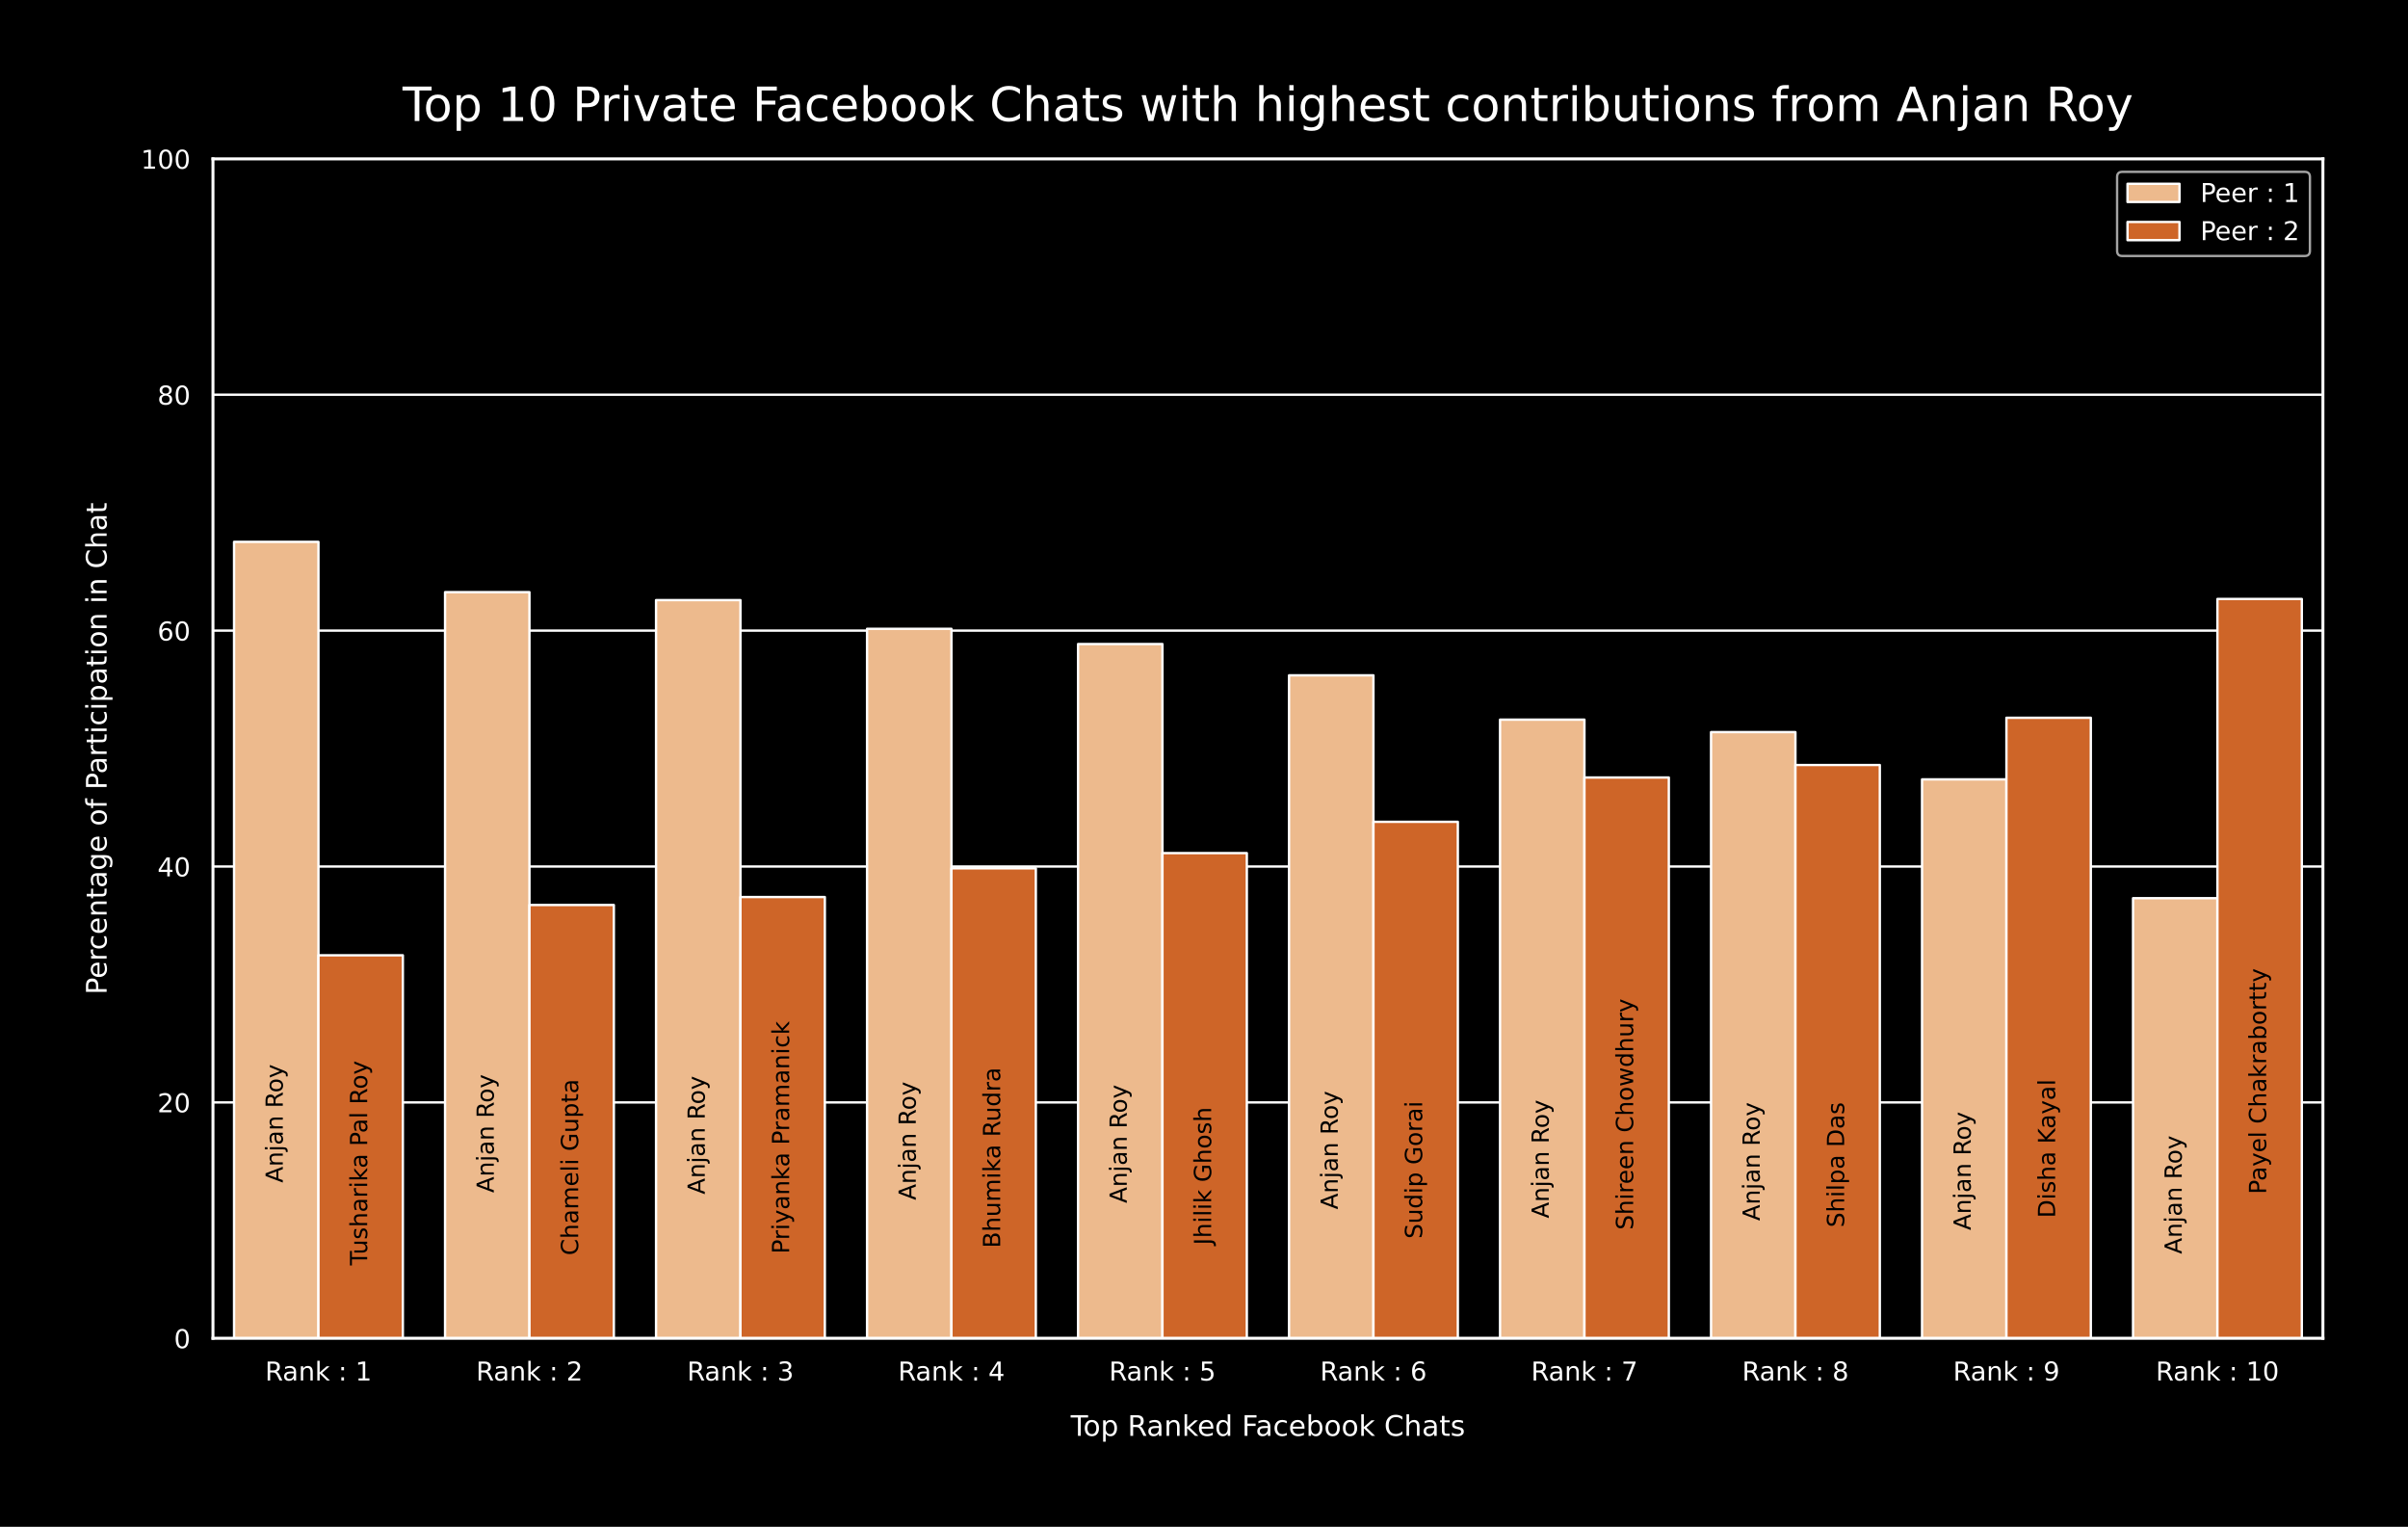 <?xml version="1.0" encoding="utf-8" standalone="no"?>
<!DOCTYPE svg PUBLIC "-//W3C//DTD SVG 1.1//EN"
  "http://www.w3.org/Graphics/SVG/1.1/DTD/svg11.dtd">
<!-- Created with matplotlib (https://matplotlib.org/) -->
<svg height="645.917pt" version="1.1" viewBox="0 0 1018.91 645.917" width="1018.91pt" xmlns="http://www.w3.org/2000/svg" xmlns:xlink="http://www.w3.org/1999/xlink">
 <defs>
  <style type="text/css">
*{stroke-linecap:butt;stroke-linejoin:round;}
  </style>
 </defs>
 <g id="figure_1">
  <g id="patch_1">
   <path d="M 0 645.917 
L 1018.91 645.917 
L 1018.91 0 
L 0 0 
z
"/>
  </g>
  <g id="axes_1">
   <g id="patch_2">
    <path d="M 90.11 566.157 
L 982.91 566.157 
L 982.91 67.197 
L 90.11 67.197 
z
"/>
   </g>
   <g id="matplotlib.axis_1">
    <g id="xtick_1">
     <g id="text_1">
      <!-- Rank : 1 -->
      <defs>
       <path d="M 44.391 34.188 
Q 47.562 33.109 50.562 29.594 
Q 53.562 26.078 56.594 19.922 
L 66.609 0 
L 56 0 
L 46.688 18.703 
Q 43.062 26.031 39.672 28.422 
Q 36.281 30.812 30.422 30.812 
L 19.672 30.812 
L 19.672 0 
L 9.812 0 
L 9.812 72.906 
L 32.078 72.906 
Q 44.578 72.906 50.734 67.672 
Q 56.891 62.453 56.891 51.906 
Q 56.891 45.016 53.688 40.469 
Q 50.484 35.938 44.391 34.188 
z
M 19.672 64.797 
L 19.672 38.922 
L 32.078 38.922 
Q 39.203 38.922 42.844 42.219 
Q 46.484 45.516 46.484 51.906 
Q 46.484 58.297 42.844 61.547 
Q 39.203 64.797 32.078 64.797 
z
" id="DejaVuSans-82"/>
       <path d="M 34.281 27.484 
Q 23.391 27.484 19.188 25 
Q 14.984 22.516 14.984 16.5 
Q 14.984 11.719 18.141 8.906 
Q 21.297 6.109 26.703 6.109 
Q 34.188 6.109 38.703 11.406 
Q 43.219 16.703 43.219 25.484 
L 43.219 27.484 
z
M 52.203 31.203 
L 52.203 0 
L 43.219 0 
L 43.219 8.297 
Q 40.141 3.328 35.547 0.953 
Q 30.953 -1.422 24.312 -1.422 
Q 15.922 -1.422 10.953 3.297 
Q 6 8.016 6 15.922 
Q 6 25.141 12.172 29.828 
Q 18.359 34.516 30.609 34.516 
L 43.219 34.516 
L 43.219 35.406 
Q 43.219 41.609 39.141 45 
Q 35.062 48.391 27.688 48.391 
Q 23 48.391 18.547 47.266 
Q 14.109 46.141 10.016 43.891 
L 10.016 52.203 
Q 14.938 54.109 19.578 55.047 
Q 24.219 56 28.609 56 
Q 40.484 56 46.344 49.844 
Q 52.203 43.703 52.203 31.203 
z
" id="DejaVuSans-97"/>
       <path d="M 54.891 33.016 
L 54.891 0 
L 45.906 0 
L 45.906 32.719 
Q 45.906 40.484 42.875 44.328 
Q 39.844 48.188 33.797 48.188 
Q 26.516 48.188 22.312 43.547 
Q 18.109 38.922 18.109 30.906 
L 18.109 0 
L 9.078 0 
L 9.078 54.688 
L 18.109 54.688 
L 18.109 46.188 
Q 21.344 51.125 25.703 53.562 
Q 30.078 56 35.797 56 
Q 45.219 56 50.047 50.172 
Q 54.891 44.344 54.891 33.016 
z
" id="DejaVuSans-110"/>
       <path d="M 9.078 75.984 
L 18.109 75.984 
L 18.109 31.109 
L 44.922 54.688 
L 56.391 54.688 
L 27.391 29.109 
L 57.625 0 
L 45.906 0 
L 18.109 26.703 
L 18.109 0 
L 9.078 0 
z
" id="DejaVuSans-107"/>
       <path id="DejaVuSans-32"/>
       <path d="M 11.719 12.406 
L 22.016 12.406 
L 22.016 0 
L 11.719 0 
z
M 11.719 51.703 
L 22.016 51.703 
L 22.016 39.312 
L 11.719 39.312 
z
" id="DejaVuSans-58"/>
       <path d="M 12.406 8.297 
L 28.516 8.297 
L 28.516 63.922 
L 10.984 60.406 
L 10.984 69.391 
L 28.422 72.906 
L 38.281 72.906 
L 38.281 8.297 
L 54.391 8.297 
L 54.391 0 
L 12.406 0 
z
" id="DejaVuSans-49"/>
      </defs>
      <g style="fill:#ffffff;" transform="translate(112.163 584.015)scale(0.11 -0.11)">
       <use xlink:href="#DejaVuSans-82"/>
       <use x="67.232" xlink:href="#DejaVuSans-97"/>
       <use x="128.512" xlink:href="#DejaVuSans-110"/>
       <use x="191.891" xlink:href="#DejaVuSans-107"/>
       <use x="249.801" xlink:href="#DejaVuSans-32"/>
       <use x="281.588" xlink:href="#DejaVuSans-58"/>
       <use x="315.279" xlink:href="#DejaVuSans-32"/>
       <use x="347.066" xlink:href="#DejaVuSans-49"/>
      </g>
     </g>
    </g>
    <g id="xtick_2">
     <g id="text_2">
      <!-- Rank : 2 -->
      <defs>
       <path d="M 19.188 8.297 
L 53.609 8.297 
L 53.609 0 
L 7.328 0 
L 7.328 8.297 
Q 12.938 14.109 22.625 23.891 
Q 32.328 33.688 34.812 36.531 
Q 39.547 41.844 41.422 45.531 
Q 43.312 49.219 43.312 52.781 
Q 43.312 58.594 39.234 62.25 
Q 35.156 65.922 28.609 65.922 
Q 23.969 65.922 18.812 64.312 
Q 13.672 62.703 7.812 59.422 
L 7.812 69.391 
Q 13.766 71.781 18.938 73 
Q 24.125 74.219 28.422 74.219 
Q 39.75 74.219 46.484 68.547 
Q 53.219 62.891 53.219 53.422 
Q 53.219 48.922 51.531 44.891 
Q 49.859 40.875 45.406 35.406 
Q 44.188 33.984 37.641 27.219 
Q 31.109 20.453 19.188 8.297 
z
" id="DejaVuSans-50"/>
      </defs>
      <g style="fill:#ffffff;" transform="translate(201.443 584.015)scale(0.11 -0.11)">
       <use xlink:href="#DejaVuSans-82"/>
       <use x="67.232" xlink:href="#DejaVuSans-97"/>
       <use x="128.512" xlink:href="#DejaVuSans-110"/>
       <use x="191.891" xlink:href="#DejaVuSans-107"/>
       <use x="249.801" xlink:href="#DejaVuSans-32"/>
       <use x="281.588" xlink:href="#DejaVuSans-58"/>
       <use x="315.279" xlink:href="#DejaVuSans-32"/>
       <use x="347.066" xlink:href="#DejaVuSans-50"/>
      </g>
     </g>
    </g>
    <g id="xtick_3">
     <g id="text_3">
      <!-- Rank : 3 -->
      <defs>
       <path d="M 40.578 39.312 
Q 47.656 37.797 51.625 33 
Q 55.609 28.219 55.609 21.188 
Q 55.609 10.406 48.188 4.484 
Q 40.766 -1.422 27.094 -1.422 
Q 22.516 -1.422 17.656 -0.516 
Q 12.797 0.391 7.625 2.203 
L 7.625 11.719 
Q 11.719 9.328 16.594 8.109 
Q 21.484 6.891 26.812 6.891 
Q 36.078 6.891 40.938 10.547 
Q 45.797 14.203 45.797 21.188 
Q 45.797 27.641 41.281 31.266 
Q 36.766 34.906 28.719 34.906 
L 20.219 34.906 
L 20.219 43.016 
L 29.109 43.016 
Q 36.375 43.016 40.234 45.922 
Q 44.094 48.828 44.094 54.297 
Q 44.094 59.906 40.109 62.906 
Q 36.141 65.922 28.719 65.922 
Q 24.656 65.922 20.016 65.031 
Q 15.375 64.156 9.812 62.312 
L 9.812 71.094 
Q 15.438 72.656 20.344 73.438 
Q 25.25 74.219 29.594 74.219 
Q 40.828 74.219 47.359 69.109 
Q 53.906 64.016 53.906 55.328 
Q 53.906 49.266 50.438 45.094 
Q 46.969 40.922 40.578 39.312 
z
" id="DejaVuSans-51"/>
      </defs>
      <g style="fill:#ffffff;" transform="translate(290.723 584.015)scale(0.11 -0.11)">
       <use xlink:href="#DejaVuSans-82"/>
       <use x="67.232" xlink:href="#DejaVuSans-97"/>
       <use x="128.512" xlink:href="#DejaVuSans-110"/>
       <use x="191.891" xlink:href="#DejaVuSans-107"/>
       <use x="249.801" xlink:href="#DejaVuSans-32"/>
       <use x="281.588" xlink:href="#DejaVuSans-58"/>
       <use x="315.279" xlink:href="#DejaVuSans-32"/>
       <use x="347.066" xlink:href="#DejaVuSans-51"/>
      </g>
     </g>
    </g>
    <g id="xtick_4">
     <g id="text_4">
      <!-- Rank : 4 -->
      <defs>
       <path d="M 37.797 64.312 
L 12.891 25.391 
L 37.797 25.391 
z
M 35.203 72.906 
L 47.609 72.906 
L 47.609 25.391 
L 58.016 25.391 
L 58.016 17.188 
L 47.609 17.188 
L 47.609 0 
L 37.797 0 
L 37.797 17.188 
L 4.891 17.188 
L 4.891 26.703 
z
" id="DejaVuSans-52"/>
      </defs>
      <g style="fill:#ffffff;" transform="translate(380.003 584.015)scale(0.11 -0.11)">
       <use xlink:href="#DejaVuSans-82"/>
       <use x="67.232" xlink:href="#DejaVuSans-97"/>
       <use x="128.512" xlink:href="#DejaVuSans-110"/>
       <use x="191.891" xlink:href="#DejaVuSans-107"/>
       <use x="249.801" xlink:href="#DejaVuSans-32"/>
       <use x="281.588" xlink:href="#DejaVuSans-58"/>
       <use x="315.279" xlink:href="#DejaVuSans-32"/>
       <use x="347.066" xlink:href="#DejaVuSans-52"/>
      </g>
     </g>
    </g>
    <g id="xtick_5">
     <g id="text_5">
      <!-- Rank : 5 -->
      <defs>
       <path d="M 10.797 72.906 
L 49.516 72.906 
L 49.516 64.594 
L 19.828 64.594 
L 19.828 46.734 
Q 21.969 47.469 24.109 47.828 
Q 26.266 48.188 28.422 48.188 
Q 40.625 48.188 47.75 41.5 
Q 54.891 34.812 54.891 23.391 
Q 54.891 11.625 47.562 5.094 
Q 40.234 -1.422 26.906 -1.422 
Q 22.312 -1.422 17.547 -0.641 
Q 12.797 0.141 7.719 1.703 
L 7.719 11.625 
Q 12.109 9.234 16.797 8.062 
Q 21.484 6.891 26.703 6.891 
Q 35.156 6.891 40.078 11.328 
Q 45.016 15.766 45.016 23.391 
Q 45.016 31 40.078 35.438 
Q 35.156 39.891 26.703 39.891 
Q 22.75 39.891 18.812 39.016 
Q 14.891 38.141 10.797 36.281 
z
" id="DejaVuSans-53"/>
      </defs>
      <g style="fill:#ffffff;" transform="translate(469.283 584.015)scale(0.11 -0.11)">
       <use xlink:href="#DejaVuSans-82"/>
       <use x="67.232" xlink:href="#DejaVuSans-97"/>
       <use x="128.512" xlink:href="#DejaVuSans-110"/>
       <use x="191.891" xlink:href="#DejaVuSans-107"/>
       <use x="249.801" xlink:href="#DejaVuSans-32"/>
       <use x="281.588" xlink:href="#DejaVuSans-58"/>
       <use x="315.279" xlink:href="#DejaVuSans-32"/>
       <use x="347.066" xlink:href="#DejaVuSans-53"/>
      </g>
     </g>
    </g>
    <g id="xtick_6">
     <g id="text_6">
      <!-- Rank : 6 -->
      <defs>
       <path d="M 33.016 40.375 
Q 26.375 40.375 22.484 35.828 
Q 18.609 31.297 18.609 23.391 
Q 18.609 15.531 22.484 10.953 
Q 26.375 6.391 33.016 6.391 
Q 39.656 6.391 43.531 10.953 
Q 47.406 15.531 47.406 23.391 
Q 47.406 31.297 43.531 35.828 
Q 39.656 40.375 33.016 40.375 
z
M 52.594 71.297 
L 52.594 62.312 
Q 48.875 64.062 45.094 64.984 
Q 41.312 65.922 37.594 65.922 
Q 27.828 65.922 22.672 59.328 
Q 17.531 52.734 16.797 39.406 
Q 19.672 43.656 24.016 45.922 
Q 28.375 48.188 33.594 48.188 
Q 44.578 48.188 50.953 41.516 
Q 57.328 34.859 57.328 23.391 
Q 57.328 12.156 50.688 5.359 
Q 44.047 -1.422 33.016 -1.422 
Q 20.359 -1.422 13.672 8.266 
Q 6.984 17.969 6.984 36.375 
Q 6.984 53.656 15.188 63.938 
Q 23.391 74.219 37.203 74.219 
Q 40.922 74.219 44.703 73.484 
Q 48.484 72.75 52.594 71.297 
z
" id="DejaVuSans-54"/>
      </defs>
      <g style="fill:#ffffff;" transform="translate(558.563 584.015)scale(0.11 -0.11)">
       <use xlink:href="#DejaVuSans-82"/>
       <use x="67.232" xlink:href="#DejaVuSans-97"/>
       <use x="128.512" xlink:href="#DejaVuSans-110"/>
       <use x="191.891" xlink:href="#DejaVuSans-107"/>
       <use x="249.801" xlink:href="#DejaVuSans-32"/>
       <use x="281.588" xlink:href="#DejaVuSans-58"/>
       <use x="315.279" xlink:href="#DejaVuSans-32"/>
       <use x="347.066" xlink:href="#DejaVuSans-54"/>
      </g>
     </g>
    </g>
    <g id="xtick_7">
     <g id="text_7">
      <!-- Rank : 7 -->
      <defs>
       <path d="M 8.203 72.906 
L 55.078 72.906 
L 55.078 68.703 
L 28.609 0 
L 18.312 0 
L 43.219 64.594 
L 8.203 64.594 
z
" id="DejaVuSans-55"/>
      </defs>
      <g style="fill:#ffffff;" transform="translate(647.843 584.015)scale(0.11 -0.11)">
       <use xlink:href="#DejaVuSans-82"/>
       <use x="67.232" xlink:href="#DejaVuSans-97"/>
       <use x="128.512" xlink:href="#DejaVuSans-110"/>
       <use x="191.891" xlink:href="#DejaVuSans-107"/>
       <use x="249.801" xlink:href="#DejaVuSans-32"/>
       <use x="281.588" xlink:href="#DejaVuSans-58"/>
       <use x="315.279" xlink:href="#DejaVuSans-32"/>
       <use x="347.066" xlink:href="#DejaVuSans-55"/>
      </g>
     </g>
    </g>
    <g id="xtick_8">
     <g id="text_8">
      <!-- Rank : 8 -->
      <defs>
       <path d="M 31.781 34.625 
Q 24.75 34.625 20.719 30.859 
Q 16.703 27.094 16.703 20.516 
Q 16.703 13.922 20.719 10.156 
Q 24.75 6.391 31.781 6.391 
Q 38.812 6.391 42.859 10.172 
Q 46.922 13.969 46.922 20.516 
Q 46.922 27.094 42.891 30.859 
Q 38.875 34.625 31.781 34.625 
z
M 21.922 38.812 
Q 15.578 40.375 12.031 44.719 
Q 8.5 49.078 8.5 55.328 
Q 8.5 64.062 14.719 69.141 
Q 20.953 74.219 31.781 74.219 
Q 42.672 74.219 48.875 69.141 
Q 55.078 64.062 55.078 55.328 
Q 55.078 49.078 51.531 44.719 
Q 48 40.375 41.703 38.812 
Q 48.828 37.156 52.797 32.312 
Q 56.781 27.484 56.781 20.516 
Q 56.781 9.906 50.312 4.234 
Q 43.844 -1.422 31.781 -1.422 
Q 19.734 -1.422 13.25 4.234 
Q 6.781 9.906 6.781 20.516 
Q 6.781 27.484 10.781 32.312 
Q 14.797 37.156 21.922 38.812 
z
M 18.312 54.391 
Q 18.312 48.734 21.844 45.562 
Q 25.391 42.391 31.781 42.391 
Q 38.141 42.391 41.719 45.562 
Q 45.312 48.734 45.312 54.391 
Q 45.312 60.062 41.719 63.234 
Q 38.141 66.406 31.781 66.406 
Q 25.391 66.406 21.844 63.234 
Q 18.312 60.062 18.312 54.391 
z
" id="DejaVuSans-56"/>
      </defs>
      <g style="fill:#ffffff;" transform="translate(737.123 584.015)scale(0.11 -0.11)">
       <use xlink:href="#DejaVuSans-82"/>
       <use x="67.232" xlink:href="#DejaVuSans-97"/>
       <use x="128.512" xlink:href="#DejaVuSans-110"/>
       <use x="191.891" xlink:href="#DejaVuSans-107"/>
       <use x="249.801" xlink:href="#DejaVuSans-32"/>
       <use x="281.588" xlink:href="#DejaVuSans-58"/>
       <use x="315.279" xlink:href="#DejaVuSans-32"/>
       <use x="347.066" xlink:href="#DejaVuSans-56"/>
      </g>
     </g>
    </g>
    <g id="xtick_9">
     <g id="text_9">
      <!-- Rank : 9 -->
      <defs>
       <path d="M 10.984 1.516 
L 10.984 10.5 
Q 14.703 8.734 18.5 7.812 
Q 22.312 6.891 25.984 6.891 
Q 35.75 6.891 40.891 13.453 
Q 46.047 20.016 46.781 33.406 
Q 43.953 29.203 39.594 26.953 
Q 35.25 24.703 29.984 24.703 
Q 19.047 24.703 12.672 31.312 
Q 6.297 37.938 6.297 49.422 
Q 6.297 60.641 12.938 67.422 
Q 19.578 74.219 30.609 74.219 
Q 43.266 74.219 49.922 64.516 
Q 56.594 54.828 56.594 36.375 
Q 56.594 19.141 48.406 8.859 
Q 40.234 -1.422 26.422 -1.422 
Q 22.703 -1.422 18.891 -0.688 
Q 15.094 0.047 10.984 1.516 
z
M 30.609 32.422 
Q 37.25 32.422 41.125 36.953 
Q 45.016 41.5 45.016 49.422 
Q 45.016 57.281 41.125 61.844 
Q 37.25 66.406 30.609 66.406 
Q 23.969 66.406 20.094 61.844 
Q 16.219 57.281 16.219 49.422 
Q 16.219 41.5 20.094 36.953 
Q 23.969 32.422 30.609 32.422 
z
" id="DejaVuSans-57"/>
      </defs>
      <g style="fill:#ffffff;" transform="translate(826.403 584.015)scale(0.11 -0.11)">
       <use xlink:href="#DejaVuSans-82"/>
       <use x="67.232" xlink:href="#DejaVuSans-97"/>
       <use x="128.512" xlink:href="#DejaVuSans-110"/>
       <use x="191.891" xlink:href="#DejaVuSans-107"/>
       <use x="249.801" xlink:href="#DejaVuSans-32"/>
       <use x="281.588" xlink:href="#DejaVuSans-58"/>
       <use x="315.279" xlink:href="#DejaVuSans-32"/>
       <use x="347.066" xlink:href="#DejaVuSans-57"/>
      </g>
     </g>
    </g>
    <g id="xtick_10">
     <g id="text_10">
      <!-- Rank : 10 -->
      <defs>
       <path d="M 31.781 66.406 
Q 24.172 66.406 20.328 58.906 
Q 16.5 51.422 16.5 36.375 
Q 16.5 21.391 20.328 13.891 
Q 24.172 6.391 31.781 6.391 
Q 39.453 6.391 43.281 13.891 
Q 47.125 21.391 47.125 36.375 
Q 47.125 51.422 43.281 58.906 
Q 39.453 66.406 31.781 66.406 
z
M 31.781 74.219 
Q 44.047 74.219 50.516 64.516 
Q 56.984 54.828 56.984 36.375 
Q 56.984 17.969 50.516 8.266 
Q 44.047 -1.422 31.781 -1.422 
Q 19.531 -1.422 13.062 8.266 
Q 6.594 17.969 6.594 36.375 
Q 6.594 54.828 13.062 64.516 
Q 19.531 74.219 31.781 74.219 
z
" id="DejaVuSans-48"/>
      </defs>
      <g style="fill:#ffffff;" transform="translate(912.184 584.015)scale(0.11 -0.11)">
       <use xlink:href="#DejaVuSans-82"/>
       <use x="67.232" xlink:href="#DejaVuSans-97"/>
       <use x="128.512" xlink:href="#DejaVuSans-110"/>
       <use x="191.891" xlink:href="#DejaVuSans-107"/>
       <use x="249.801" xlink:href="#DejaVuSans-32"/>
       <use x="281.588" xlink:href="#DejaVuSans-58"/>
       <use x="315.279" xlink:href="#DejaVuSans-32"/>
       <use x="347.066" xlink:href="#DejaVuSans-49"/>
       <use x="410.689" xlink:href="#DejaVuSans-48"/>
      </g>
     </g>
    </g>
    <g id="text_11">
     <!-- Top Ranked Facebook Chats -->
     <defs>
      <path d="M -0.297 72.906 
L 61.375 72.906 
L 61.375 64.594 
L 35.5 64.594 
L 35.5 0 
L 25.594 0 
L 25.594 64.594 
L -0.297 64.594 
z
" id="DejaVuSans-84"/>
      <path d="M 30.609 48.391 
Q 23.391 48.391 19.188 42.75 
Q 14.984 37.109 14.984 27.297 
Q 14.984 17.484 19.156 11.844 
Q 23.344 6.203 30.609 6.203 
Q 37.797 6.203 41.984 11.859 
Q 46.188 17.531 46.188 27.297 
Q 46.188 37.016 41.984 42.703 
Q 37.797 48.391 30.609 48.391 
z
M 30.609 56 
Q 42.328 56 49.016 48.375 
Q 55.719 40.766 55.719 27.297 
Q 55.719 13.875 49.016 6.219 
Q 42.328 -1.422 30.609 -1.422 
Q 18.844 -1.422 12.172 6.219 
Q 5.516 13.875 5.516 27.297 
Q 5.516 40.766 12.172 48.375 
Q 18.844 56 30.609 56 
z
" id="DejaVuSans-111"/>
      <path d="M 18.109 8.203 
L 18.109 -20.797 
L 9.078 -20.797 
L 9.078 54.688 
L 18.109 54.688 
L 18.109 46.391 
Q 20.953 51.266 25.266 53.625 
Q 29.594 56 35.594 56 
Q 45.562 56 51.781 48.094 
Q 58.016 40.188 58.016 27.297 
Q 58.016 14.406 51.781 6.484 
Q 45.562 -1.422 35.594 -1.422 
Q 29.594 -1.422 25.266 0.953 
Q 20.953 3.328 18.109 8.203 
z
M 48.688 27.297 
Q 48.688 37.203 44.609 42.844 
Q 40.531 48.484 33.406 48.484 
Q 26.266 48.484 22.188 42.844 
Q 18.109 37.203 18.109 27.297 
Q 18.109 17.391 22.188 11.75 
Q 26.266 6.109 33.406 6.109 
Q 40.531 6.109 44.609 11.75 
Q 48.688 17.391 48.688 27.297 
z
" id="DejaVuSans-112"/>
      <path d="M 56.203 29.594 
L 56.203 25.203 
L 14.891 25.203 
Q 15.484 15.922 20.484 11.062 
Q 25.484 6.203 34.422 6.203 
Q 39.594 6.203 44.453 7.469 
Q 49.312 8.734 54.109 11.281 
L 54.109 2.781 
Q 49.266 0.734 44.188 -0.344 
Q 39.109 -1.422 33.891 -1.422 
Q 20.797 -1.422 13.156 6.188 
Q 5.516 13.812 5.516 26.812 
Q 5.516 40.234 12.766 48.109 
Q 20.016 56 32.328 56 
Q 43.359 56 49.781 48.891 
Q 56.203 41.797 56.203 29.594 
z
M 47.219 32.234 
Q 47.125 39.594 43.094 43.984 
Q 39.062 48.391 32.422 48.391 
Q 24.906 48.391 20.391 44.141 
Q 15.875 39.891 15.188 32.172 
z
" id="DejaVuSans-101"/>
      <path d="M 45.406 46.391 
L 45.406 75.984 
L 54.391 75.984 
L 54.391 0 
L 45.406 0 
L 45.406 8.203 
Q 42.578 3.328 38.25 0.953 
Q 33.938 -1.422 27.875 -1.422 
Q 17.969 -1.422 11.734 6.484 
Q 5.516 14.406 5.516 27.297 
Q 5.516 40.188 11.734 48.094 
Q 17.969 56 27.875 56 
Q 33.938 56 38.25 53.625 
Q 42.578 51.266 45.406 46.391 
z
M 14.797 27.297 
Q 14.797 17.391 18.875 11.75 
Q 22.953 6.109 30.078 6.109 
Q 37.203 6.109 41.297 11.75 
Q 45.406 17.391 45.406 27.297 
Q 45.406 37.203 41.297 42.844 
Q 37.203 48.484 30.078 48.484 
Q 22.953 48.484 18.875 42.844 
Q 14.797 37.203 14.797 27.297 
z
" id="DejaVuSans-100"/>
      <path d="M 9.812 72.906 
L 51.703 72.906 
L 51.703 64.594 
L 19.672 64.594 
L 19.672 43.109 
L 48.578 43.109 
L 48.578 34.812 
L 19.672 34.812 
L 19.672 0 
L 9.812 0 
z
" id="DejaVuSans-70"/>
      <path d="M 48.781 52.594 
L 48.781 44.188 
Q 44.969 46.297 41.141 47.344 
Q 37.312 48.391 33.406 48.391 
Q 24.656 48.391 19.812 42.844 
Q 14.984 37.312 14.984 27.297 
Q 14.984 17.281 19.812 11.734 
Q 24.656 6.203 33.406 6.203 
Q 37.312 6.203 41.141 7.25 
Q 44.969 8.297 48.781 10.406 
L 48.781 2.094 
Q 45.016 0.344 40.984 -0.531 
Q 36.969 -1.422 32.422 -1.422 
Q 20.062 -1.422 12.781 6.344 
Q 5.516 14.109 5.516 27.297 
Q 5.516 40.672 12.859 48.328 
Q 20.219 56 33.016 56 
Q 37.156 56 41.109 55.141 
Q 45.062 54.297 48.781 52.594 
z
" id="DejaVuSans-99"/>
      <path d="M 48.688 27.297 
Q 48.688 37.203 44.609 42.844 
Q 40.531 48.484 33.406 48.484 
Q 26.266 48.484 22.188 42.844 
Q 18.109 37.203 18.109 27.297 
Q 18.109 17.391 22.188 11.75 
Q 26.266 6.109 33.406 6.109 
Q 40.531 6.109 44.609 11.75 
Q 48.688 17.391 48.688 27.297 
z
M 18.109 46.391 
Q 20.953 51.266 25.266 53.625 
Q 29.594 56 35.594 56 
Q 45.562 56 51.781 48.094 
Q 58.016 40.188 58.016 27.297 
Q 58.016 14.406 51.781 6.484 
Q 45.562 -1.422 35.594 -1.422 
Q 29.594 -1.422 25.266 0.953 
Q 20.953 3.328 18.109 8.203 
L 18.109 0 
L 9.078 0 
L 9.078 75.984 
L 18.109 75.984 
z
" id="DejaVuSans-98"/>
      <path d="M 64.406 67.281 
L 64.406 56.891 
Q 59.422 61.531 53.781 63.812 
Q 48.141 66.109 41.797 66.109 
Q 29.297 66.109 22.656 58.469 
Q 16.016 50.828 16.016 36.375 
Q 16.016 21.969 22.656 14.328 
Q 29.297 6.688 41.797 6.688 
Q 48.141 6.688 53.781 8.984 
Q 59.422 11.281 64.406 15.922 
L 64.406 5.609 
Q 59.234 2.094 53.438 0.328 
Q 47.656 -1.422 41.219 -1.422 
Q 24.656 -1.422 15.125 8.703 
Q 5.609 18.844 5.609 36.375 
Q 5.609 53.953 15.125 64.078 
Q 24.656 74.219 41.219 74.219 
Q 47.75 74.219 53.531 72.484 
Q 59.328 70.75 64.406 67.281 
z
" id="DejaVuSans-67"/>
      <path d="M 54.891 33.016 
L 54.891 0 
L 45.906 0 
L 45.906 32.719 
Q 45.906 40.484 42.875 44.328 
Q 39.844 48.188 33.797 48.188 
Q 26.516 48.188 22.312 43.547 
Q 18.109 38.922 18.109 30.906 
L 18.109 0 
L 9.078 0 
L 9.078 75.984 
L 18.109 75.984 
L 18.109 46.188 
Q 21.344 51.125 25.703 53.562 
Q 30.078 56 35.797 56 
Q 45.219 56 50.047 50.172 
Q 54.891 44.344 54.891 33.016 
z
" id="DejaVuSans-104"/>
      <path d="M 18.312 70.219 
L 18.312 54.688 
L 36.812 54.688 
L 36.812 47.703 
L 18.312 47.703 
L 18.312 18.016 
Q 18.312 11.328 20.141 9.422 
Q 21.969 7.516 27.594 7.516 
L 36.812 7.516 
L 36.812 0 
L 27.594 0 
Q 17.188 0 13.234 3.875 
Q 9.281 7.766 9.281 18.016 
L 9.281 47.703 
L 2.688 47.703 
L 2.688 54.688 
L 9.281 54.688 
L 9.281 70.219 
z
" id="DejaVuSans-116"/>
      <path d="M 44.281 53.078 
L 44.281 44.578 
Q 40.484 46.531 36.375 47.5 
Q 32.281 48.484 27.875 48.484 
Q 21.188 48.484 17.844 46.438 
Q 14.5 44.391 14.5 40.281 
Q 14.5 37.156 16.891 35.375 
Q 19.281 33.594 26.516 31.984 
L 29.594 31.297 
Q 39.156 29.25 43.188 25.516 
Q 47.219 21.781 47.219 15.094 
Q 47.219 7.469 41.188 3.016 
Q 35.156 -1.422 24.609 -1.422 
Q 20.219 -1.422 15.453 -0.562 
Q 10.688 0.297 5.422 2 
L 5.422 11.281 
Q 10.406 8.688 15.234 7.391 
Q 20.062 6.109 24.812 6.109 
Q 31.156 6.109 34.562 8.281 
Q 37.984 10.453 37.984 14.406 
Q 37.984 18.062 35.516 20.016 
Q 33.062 21.969 24.703 23.781 
L 21.578 24.516 
Q 13.234 26.266 9.516 29.906 
Q 5.812 33.547 5.812 39.891 
Q 5.812 47.609 11.281 51.797 
Q 16.75 56 26.812 56 
Q 31.781 56 36.172 55.266 
Q 40.578 54.547 44.281 53.078 
z
" id="DejaVuSans-115"/>
     </defs>
     <g style="fill:#ffffff;" transform="translate(453.049 607.421)scale(0.12 -0.12)">
      <use xlink:href="#DejaVuSans-84"/>
      <use x="44.084" xlink:href="#DejaVuSans-111"/>
      <use x="105.266" xlink:href="#DejaVuSans-112"/>
      <use x="168.742" xlink:href="#DejaVuSans-32"/>
      <use x="200.529" xlink:href="#DejaVuSans-82"/>
      <use x="267.762" xlink:href="#DejaVuSans-97"/>
      <use x="329.041" xlink:href="#DejaVuSans-110"/>
      <use x="392.42" xlink:href="#DejaVuSans-107"/>
      <use x="446.705" xlink:href="#DejaVuSans-101"/>
      <use x="508.229" xlink:href="#DejaVuSans-100"/>
      <use x="571.705" xlink:href="#DejaVuSans-32"/>
      <use x="603.492" xlink:href="#DejaVuSans-70"/>
      <use x="651.887" xlink:href="#DejaVuSans-97"/>
      <use x="713.166" xlink:href="#DejaVuSans-99"/>
      <use x="768.146" xlink:href="#DejaVuSans-101"/>
      <use x="829.67" xlink:href="#DejaVuSans-98"/>
      <use x="893.146" xlink:href="#DejaVuSans-111"/>
      <use x="954.328" xlink:href="#DejaVuSans-111"/>
      <use x="1015.51" xlink:href="#DejaVuSans-107"/>
      <use x="1073.42" xlink:href="#DejaVuSans-32"/>
      <use x="1105.207" xlink:href="#DejaVuSans-67"/>
      <use x="1175.031" xlink:href="#DejaVuSans-104"/>
      <use x="1238.41" xlink:href="#DejaVuSans-97"/>
      <use x="1299.689" xlink:href="#DejaVuSans-116"/>
      <use x="1338.898" xlink:href="#DejaVuSans-115"/>
     </g>
    </g>
   </g>
   <g id="matplotlib.axis_2">
    <g id="ytick_1">
     <g id="line2d_1">
      <path clip-path="url(#p4830df450e)" d="M 90.11 566.157 
L 982.91 566.157 
" style="fill:none;stroke:#ffffff;stroke-linecap:round;"/>
     </g>
     <g id="text_12">
      <!-- 0 -->
      <g style="fill:#ffffff;" transform="translate(73.611 570.336)scale(0.11 -0.11)">
       <use xlink:href="#DejaVuSans-48"/>
      </g>
     </g>
    </g>
    <g id="ytick_2">
     <g id="line2d_2">
      <path clip-path="url(#p4830df450e)" d="M 90.11 466.365 
L 982.91 466.365 
" style="fill:none;stroke:#ffffff;stroke-linecap:round;"/>
     </g>
     <g id="text_13">
      <!-- 20 -->
      <g style="fill:#ffffff;" transform="translate(66.612 470.544)scale(0.11 -0.11)">
       <use xlink:href="#DejaVuSans-50"/>
       <use x="63.623" xlink:href="#DejaVuSans-48"/>
      </g>
     </g>
    </g>
    <g id="ytick_3">
     <g id="line2d_3">
      <path clip-path="url(#p4830df450e)" d="M 90.11 366.573 
L 982.91 366.573 
" style="fill:none;stroke:#ffffff;stroke-linecap:round;"/>
     </g>
     <g id="text_14">
      <!-- 40 -->
      <g style="fill:#ffffff;" transform="translate(66.612 370.752)scale(0.11 -0.11)">
       <use xlink:href="#DejaVuSans-52"/>
       <use x="63.623" xlink:href="#DejaVuSans-48"/>
      </g>
     </g>
    </g>
    <g id="ytick_4">
     <g id="line2d_4">
      <path clip-path="url(#p4830df450e)" d="M 90.11 266.781 
L 982.91 266.781 
" style="fill:none;stroke:#ffffff;stroke-linecap:round;"/>
     </g>
     <g id="text_15">
      <!-- 60 -->
      <g style="fill:#ffffff;" transform="translate(66.612 270.96)scale(0.11 -0.11)">
       <use xlink:href="#DejaVuSans-54"/>
       <use x="63.623" xlink:href="#DejaVuSans-48"/>
      </g>
     </g>
    </g>
    <g id="ytick_5">
     <g id="line2d_5">
      <path clip-path="url(#p4830df450e)" d="M 90.11 166.989 
L 982.91 166.989 
" style="fill:none;stroke:#ffffff;stroke-linecap:round;"/>
     </g>
     <g id="text_16">
      <!-- 80 -->
      <g style="fill:#ffffff;" transform="translate(66.612 171.168)scale(0.11 -0.11)">
       <use xlink:href="#DejaVuSans-56"/>
       <use x="63.623" xlink:href="#DejaVuSans-48"/>
      </g>
     </g>
    </g>
    <g id="ytick_6">
     <g id="line2d_6">
      <path clip-path="url(#p4830df450e)" d="M 90.11 67.197 
L 982.91 67.197 
" style="fill:none;stroke:#ffffff;stroke-linecap:round;"/>
     </g>
     <g id="text_17">
      <!-- 100 -->
      <g style="fill:#ffffff;" transform="translate(59.614 71.376)scale(0.11 -0.11)">
       <use xlink:href="#DejaVuSans-49"/>
       <use x="63.623" xlink:href="#DejaVuSans-48"/>
       <use x="127.246" xlink:href="#DejaVuSans-48"/>
      </g>
     </g>
    </g>
    <g id="text_18">
     <!-- Percentage of Participation in Chat -->
     <defs>
      <path d="M 19.672 64.797 
L 19.672 37.406 
L 32.078 37.406 
Q 38.969 37.406 42.719 40.969 
Q 46.484 44.531 46.484 51.125 
Q 46.484 57.672 42.719 61.234 
Q 38.969 64.797 32.078 64.797 
z
M 9.812 72.906 
L 32.078 72.906 
Q 44.344 72.906 50.609 67.359 
Q 56.891 61.812 56.891 51.125 
Q 56.891 40.328 50.609 34.812 
Q 44.344 29.297 32.078 29.297 
L 19.672 29.297 
L 19.672 0 
L 9.812 0 
z
" id="DejaVuSans-80"/>
      <path d="M 41.109 46.297 
Q 39.594 47.172 37.812 47.578 
Q 36.031 48 33.891 48 
Q 26.266 48 22.188 43.047 
Q 18.109 38.094 18.109 28.812 
L 18.109 0 
L 9.078 0 
L 9.078 54.688 
L 18.109 54.688 
L 18.109 46.188 
Q 20.953 51.172 25.484 53.578 
Q 30.031 56 36.531 56 
Q 37.453 56 38.578 55.875 
Q 39.703 55.766 41.062 55.516 
z
" id="DejaVuSans-114"/>
      <path d="M 45.406 27.984 
Q 45.406 37.75 41.375 43.109 
Q 37.359 48.484 30.078 48.484 
Q 22.859 48.484 18.828 43.109 
Q 14.797 37.75 14.797 27.984 
Q 14.797 18.266 18.828 12.891 
Q 22.859 7.516 30.078 7.516 
Q 37.359 7.516 41.375 12.891 
Q 45.406 18.266 45.406 27.984 
z
M 54.391 6.781 
Q 54.391 -7.172 48.188 -13.984 
Q 42 -20.797 29.203 -20.797 
Q 24.469 -20.797 20.266 -20.094 
Q 16.062 -19.391 12.109 -17.922 
L 12.109 -9.188 
Q 16.062 -11.328 19.922 -12.344 
Q 23.781 -13.375 27.781 -13.375 
Q 36.625 -13.375 41.016 -8.766 
Q 45.406 -4.156 45.406 5.172 
L 45.406 9.625 
Q 42.625 4.781 38.281 2.391 
Q 33.938 0 27.875 0 
Q 17.828 0 11.672 7.656 
Q 5.516 15.328 5.516 27.984 
Q 5.516 40.672 11.672 48.328 
Q 17.828 56 27.875 56 
Q 33.938 56 38.281 53.609 
Q 42.625 51.219 45.406 46.391 
L 45.406 54.688 
L 54.391 54.688 
z
" id="DejaVuSans-103"/>
      <path d="M 37.109 75.984 
L 37.109 68.5 
L 28.516 68.5 
Q 23.688 68.5 21.797 66.547 
Q 19.922 64.594 19.922 59.516 
L 19.922 54.688 
L 34.719 54.688 
L 34.719 47.703 
L 19.922 47.703 
L 19.922 0 
L 10.891 0 
L 10.891 47.703 
L 2.297 47.703 
L 2.297 54.688 
L 10.891 54.688 
L 10.891 58.5 
Q 10.891 67.625 15.141 71.797 
Q 19.391 75.984 28.609 75.984 
z
" id="DejaVuSans-102"/>
      <path d="M 9.422 54.688 
L 18.406 54.688 
L 18.406 0 
L 9.422 0 
z
M 9.422 75.984 
L 18.406 75.984 
L 18.406 64.594 
L 9.422 64.594 
z
" id="DejaVuSans-105"/>
     </defs>
     <g style="fill:#ffffff;" transform="translate(45.118 420.781)rotate(-90)scale(0.12 -0.12)">
      <use xlink:href="#DejaVuSans-80"/>
      <use x="56.678" xlink:href="#DejaVuSans-101"/>
      <use x="118.201" xlink:href="#DejaVuSans-114"/>
      <use x="157.064" xlink:href="#DejaVuSans-99"/>
      <use x="212.045" xlink:href="#DejaVuSans-101"/>
      <use x="273.568" xlink:href="#DejaVuSans-110"/>
      <use x="336.947" xlink:href="#DejaVuSans-116"/>
      <use x="376.156" xlink:href="#DejaVuSans-97"/>
      <use x="437.436" xlink:href="#DejaVuSans-103"/>
      <use x="500.912" xlink:href="#DejaVuSans-101"/>
      <use x="562.436" xlink:href="#DejaVuSans-32"/>
      <use x="594.223" xlink:href="#DejaVuSans-111"/>
      <use x="655.404" xlink:href="#DejaVuSans-102"/>
      <use x="690.609" xlink:href="#DejaVuSans-32"/>
      <use x="722.396" xlink:href="#DejaVuSans-80"/>
      <use x="778.199" xlink:href="#DejaVuSans-97"/>
      <use x="839.479" xlink:href="#DejaVuSans-114"/>
      <use x="880.592" xlink:href="#DejaVuSans-116"/>
      <use x="919.801" xlink:href="#DejaVuSans-105"/>
      <use x="947.584" xlink:href="#DejaVuSans-99"/>
      <use x="1002.564" xlink:href="#DejaVuSans-105"/>
      <use x="1030.348" xlink:href="#DejaVuSans-112"/>
      <use x="1093.824" xlink:href="#DejaVuSans-97"/>
      <use x="1155.104" xlink:href="#DejaVuSans-116"/>
      <use x="1194.312" xlink:href="#DejaVuSans-105"/>
      <use x="1222.096" xlink:href="#DejaVuSans-111"/>
      <use x="1283.277" xlink:href="#DejaVuSans-110"/>
      <use x="1346.656" xlink:href="#DejaVuSans-32"/>
      <use x="1378.443" xlink:href="#DejaVuSans-105"/>
      <use x="1406.227" xlink:href="#DejaVuSans-110"/>
      <use x="1469.605" xlink:href="#DejaVuSans-32"/>
      <use x="1501.393" xlink:href="#DejaVuSans-67"/>
      <use x="1571.217" xlink:href="#DejaVuSans-104"/>
      <use x="1634.596" xlink:href="#DejaVuSans-97"/>
      <use x="1695.875" xlink:href="#DejaVuSans-116"/>
     </g>
    </g>
   </g>
   <g id="patch_3">
    <path clip-path="url(#p4830df450e)" d="M 99.038 566.157 
L 134.75 566.157 
L 134.75 229.235 
L 99.038 229.235 
z
" style="fill:#edba8d;stroke:#ffffff;stroke-linejoin:miter;"/>
   </g>
   <g id="patch_4">
    <path clip-path="url(#p4830df450e)" d="M 188.318 566.157 
L 224.03 566.157 
L 224.03 250.507 
L 188.318 250.507 
z
" style="fill:#edba8d;stroke:#ffffff;stroke-linejoin:miter;"/>
   </g>
   <g id="patch_5">
    <path clip-path="url(#p4830df450e)" d="M 277.598 566.157 
L 313.31 566.157 
L 313.31 253.869 
L 277.598 253.869 
z
" style="fill:#edba8d;stroke:#ffffff;stroke-linejoin:miter;"/>
   </g>
   <g id="patch_6">
    <path clip-path="url(#p4830df450e)" d="M 366.878 566.157 
L 402.59 566.157 
L 402.59 266.013 
L 366.878 266.013 
z
" style="fill:#edba8d;stroke:#ffffff;stroke-linejoin:miter;"/>
   </g>
   <g id="patch_7">
    <path clip-path="url(#p4830df450e)" d="M 456.158 566.157 
L 491.87 566.157 
L 491.87 272.455 
L 456.158 272.455 
z
" style="fill:#edba8d;stroke:#ffffff;stroke-linejoin:miter;"/>
   </g>
   <g id="patch_8">
    <path clip-path="url(#p4830df450e)" d="M 545.438 566.157 
L 581.15 566.157 
L 581.15 285.688 
L 545.438 285.688 
z
" style="fill:#edba8d;stroke:#ffffff;stroke-linejoin:miter;"/>
   </g>
   <g id="patch_9">
    <path clip-path="url(#p4830df450e)" d="M 634.718 566.157 
L 670.43 566.157 
L 670.43 304.432 
L 634.718 304.432 
z
" style="fill:#edba8d;stroke:#ffffff;stroke-linejoin:miter;"/>
   </g>
   <g id="patch_10">
    <path clip-path="url(#p4830df450e)" d="M 723.998 566.157 
L 759.71 566.157 
L 759.71 309.719 
L 723.998 309.719 
z
" style="fill:#edba8d;stroke:#ffffff;stroke-linejoin:miter;"/>
   </g>
   <g id="patch_11">
    <path clip-path="url(#p4830df450e)" d="M 813.278 566.157 
L 848.99 566.157 
L 848.99 329.714 
L 813.278 329.714 
z
" style="fill:#edba8d;stroke:#ffffff;stroke-linejoin:miter;"/>
   </g>
   <g id="patch_12">
    <path clip-path="url(#p4830df450e)" d="M 902.558 566.157 
L 938.27 566.157 
L 938.27 379.966 
L 902.558 379.966 
z
" style="fill:#edba8d;stroke:#ffffff;stroke-linejoin:miter;"/>
   </g>
   <g id="patch_13">
    <path clip-path="url(#p4830df450e)" d="M 134.75 566.157 
L 170.462 566.157 
L 170.462 404.118 
L 134.75 404.118 
z
" style="fill:#ce6528;stroke:#ffffff;stroke-linejoin:miter;"/>
   </g>
   <g id="patch_14">
    <path clip-path="url(#p4830df450e)" d="M 224.03 566.157 
L 259.742 566.157 
L 259.742 382.847 
L 224.03 382.847 
z
" style="fill:#ce6528;stroke:#ffffff;stroke-linejoin:miter;"/>
   </g>
   <g id="patch_15">
    <path clip-path="url(#p4830df450e)" d="M 313.31 566.157 
L 349.022 566.157 
L 349.022 379.484 
L 313.31 379.484 
z
" style="fill:#ce6528;stroke:#ffffff;stroke-linejoin:miter;"/>
   </g>
   <g id="patch_16">
    <path clip-path="url(#p4830df450e)" d="M 402.59 566.157 
L 438.302 566.157 
L 438.302 367.341 
L 402.59 367.341 
z
" style="fill:#ce6528;stroke:#ffffff;stroke-linejoin:miter;"/>
   </g>
   <g id="patch_17">
    <path clip-path="url(#p4830df450e)" d="M 491.87 566.157 
L 527.582 566.157 
L 527.582 360.899 
L 491.87 360.899 
z
" style="fill:#ce6528;stroke:#ffffff;stroke-linejoin:miter;"/>
   </g>
   <g id="patch_18">
    <path clip-path="url(#p4830df450e)" d="M 581.15 566.157 
L 616.862 566.157 
L 616.862 347.666 
L 581.15 347.666 
z
" style="fill:#ce6528;stroke:#ffffff;stroke-linejoin:miter;"/>
   </g>
   <g id="patch_19">
    <path clip-path="url(#p4830df450e)" d="M 670.43 566.157 
L 706.142 566.157 
L 706.142 328.921 
L 670.43 328.921 
z
" style="fill:#ce6528;stroke:#ffffff;stroke-linejoin:miter;"/>
   </g>
   <g id="patch_20">
    <path clip-path="url(#p4830df450e)" d="M 759.71 566.157 
L 795.422 566.157 
L 795.422 323.634 
L 759.71 323.634 
z
" style="fill:#ce6528;stroke:#ffffff;stroke-linejoin:miter;"/>
   </g>
   <g id="patch_21">
    <path clip-path="url(#p4830df450e)" d="M 848.99 566.157 
L 884.702 566.157 
L 884.702 303.639 
L 848.99 303.639 
z
" style="fill:#ce6528;stroke:#ffffff;stroke-linejoin:miter;"/>
   </g>
   <g id="patch_22">
    <path clip-path="url(#p4830df450e)" d="M 938.27 566.157 
L 973.982 566.157 
L 973.982 253.388 
L 938.27 253.388 
z
" style="fill:#ce6528;stroke:#ffffff;stroke-linejoin:miter;"/>
   </g>
   <g id="line2d_7">
    <path clip-path="url(#p4830df450e)" d="M 0 0 
" style="fill:none;stroke:#424242;stroke-linecap:round;stroke-width:2.7;"/>
   </g>
   <g id="line2d_8">
    <path clip-path="url(#p4830df450e)" d="M 0 0 
" style="fill:none;stroke:#424242;stroke-linecap:round;stroke-width:2.7;"/>
   </g>
   <g id="line2d_9">
    <path clip-path="url(#p4830df450e)" d="M 0 0 
" style="fill:none;stroke:#424242;stroke-linecap:round;stroke-width:2.7;"/>
   </g>
   <g id="line2d_10">
    <path clip-path="url(#p4830df450e)" d="M 0 0 
" style="fill:none;stroke:#424242;stroke-linecap:round;stroke-width:2.7;"/>
   </g>
   <g id="line2d_11">
    <path clip-path="url(#p4830df450e)" d="M 0 0 
" style="fill:none;stroke:#424242;stroke-linecap:round;stroke-width:2.7;"/>
   </g>
   <g id="line2d_12">
    <path clip-path="url(#p4830df450e)" d="M 0 0 
" style="fill:none;stroke:#424242;stroke-linecap:round;stroke-width:2.7;"/>
   </g>
   <g id="line2d_13">
    <path clip-path="url(#p4830df450e)" d="M 0 0 
" style="fill:none;stroke:#424242;stroke-linecap:round;stroke-width:2.7;"/>
   </g>
   <g id="line2d_14">
    <path clip-path="url(#p4830df450e)" d="M 0 0 
" style="fill:none;stroke:#424242;stroke-linecap:round;stroke-width:2.7;"/>
   </g>
   <g id="line2d_15">
    <path clip-path="url(#p4830df450e)" d="M 0 0 
" style="fill:none;stroke:#424242;stroke-linecap:round;stroke-width:2.7;"/>
   </g>
   <g id="line2d_16">
    <path clip-path="url(#p4830df450e)" d="M 0 0 
" style="fill:none;stroke:#424242;stroke-linecap:round;stroke-width:2.7;"/>
   </g>
   <g id="line2d_17">
    <path clip-path="url(#p4830df450e)" d="M 0 0 
" style="fill:none;stroke:#424242;stroke-linecap:round;stroke-width:2.7;"/>
   </g>
   <g id="line2d_18">
    <path clip-path="url(#p4830df450e)" d="M 0 0 
" style="fill:none;stroke:#424242;stroke-linecap:round;stroke-width:2.7;"/>
   </g>
   <g id="line2d_19">
    <path clip-path="url(#p4830df450e)" d="M 0 0 
" style="fill:none;stroke:#424242;stroke-linecap:round;stroke-width:2.7;"/>
   </g>
   <g id="line2d_20">
    <path clip-path="url(#p4830df450e)" d="M 0 0 
" style="fill:none;stroke:#424242;stroke-linecap:round;stroke-width:2.7;"/>
   </g>
   <g id="line2d_21">
    <path clip-path="url(#p4830df450e)" d="M 0 0 
" style="fill:none;stroke:#424242;stroke-linecap:round;stroke-width:2.7;"/>
   </g>
   <g id="line2d_22">
    <path clip-path="url(#p4830df450e)" d="M 0 0 
" style="fill:none;stroke:#424242;stroke-linecap:round;stroke-width:2.7;"/>
   </g>
   <g id="line2d_23">
    <path clip-path="url(#p4830df450e)" d="M 0 0 
" style="fill:none;stroke:#424242;stroke-linecap:round;stroke-width:2.7;"/>
   </g>
   <g id="line2d_24">
    <path clip-path="url(#p4830df450e)" d="M 0 0 
" style="fill:none;stroke:#424242;stroke-linecap:round;stroke-width:2.7;"/>
   </g>
   <g id="line2d_25">
    <path clip-path="url(#p4830df450e)" d="M 0 0 
" style="fill:none;stroke:#424242;stroke-linecap:round;stroke-width:2.7;"/>
   </g>
   <g id="line2d_26">
    <path clip-path="url(#p4830df450e)" d="M 0 0 
" style="fill:none;stroke:#424242;stroke-linecap:round;stroke-width:2.7;"/>
   </g>
   <g id="patch_23">
    <path d="M 90.11 566.157 
L 90.11 67.197 
" style="fill:none;stroke:#ffffff;stroke-linecap:square;stroke-linejoin:miter;stroke-width:1.25;"/>
   </g>
   <g id="patch_24">
    <path d="M 982.91 566.157 
L 982.91 67.197 
" style="fill:none;stroke:#ffffff;stroke-linecap:square;stroke-linejoin:miter;stroke-width:1.25;"/>
   </g>
   <g id="patch_25">
    <path d="M 90.11 566.157 
L 982.91 566.157 
" style="fill:none;stroke:#ffffff;stroke-linecap:square;stroke-linejoin:miter;stroke-width:1.25;"/>
   </g>
   <g id="patch_26">
    <path d="M 90.11 67.197 
L 982.91 67.197 
" style="fill:none;stroke:#ffffff;stroke-linecap:square;stroke-linejoin:miter;stroke-width:1.25;"/>
   </g>
   <g id="text_19">
    <!-- Anjan Roy -->
    <defs>
     <path d="M 34.188 63.188 
L 20.797 26.906 
L 47.609 26.906 
z
M 28.609 72.906 
L 39.797 72.906 
L 67.578 0 
L 57.328 0 
L 50.688 18.703 
L 17.828 18.703 
L 11.188 0 
L 0.781 0 
z
" id="DejaVuSans-65"/>
     <path d="M 9.422 54.688 
L 18.406 54.688 
L 18.406 -0.984 
Q 18.406 -11.422 14.422 -16.109 
Q 10.453 -20.797 1.609 -20.797 
L -1.812 -20.797 
L -1.812 -13.188 
L 0.594 -13.188 
Q 5.719 -13.188 7.562 -10.812 
Q 9.422 -8.453 9.422 -0.984 
z
M 9.422 75.984 
L 18.406 75.984 
L 18.406 64.594 
L 9.422 64.594 
z
" id="DejaVuSans-106"/>
     <path d="M 32.172 -5.078 
Q 28.375 -14.844 24.75 -17.812 
Q 21.141 -20.797 15.094 -20.797 
L 7.906 -20.797 
L 7.906 -13.281 
L 13.188 -13.281 
Q 16.891 -13.281 18.938 -11.516 
Q 21 -9.766 23.484 -3.219 
L 25.094 0.875 
L 2.984 54.688 
L 12.5 54.688 
L 29.594 11.922 
L 46.688 54.688 
L 56.203 54.688 
z
" id="DejaVuSans-121"/>
    </defs>
    <g transform="translate(119.653 500.353)rotate(-90)scale(0.1 -0.1)">
     <use xlink:href="#DejaVuSans-65"/>
     <use x="68.408" xlink:href="#DejaVuSans-110"/>
     <use x="131.787" xlink:href="#DejaVuSans-106"/>
     <use x="159.57" xlink:href="#DejaVuSans-97"/>
     <use x="220.85" xlink:href="#DejaVuSans-110"/>
     <use x="284.229" xlink:href="#DejaVuSans-32"/>
     <use x="316.016" xlink:href="#DejaVuSans-82"/>
     <use x="380.998" xlink:href="#DejaVuSans-111"/>
     <use x="442.18" xlink:href="#DejaVuSans-121"/>
    </g>
   </g>
   <g id="text_20">
    <!-- Anjan Roy -->
    <g transform="translate(208.933 504.608)rotate(-90)scale(0.1 -0.1)">
     <use xlink:href="#DejaVuSans-65"/>
     <use x="68.408" xlink:href="#DejaVuSans-110"/>
     <use x="131.787" xlink:href="#DejaVuSans-106"/>
     <use x="159.57" xlink:href="#DejaVuSans-97"/>
     <use x="220.85" xlink:href="#DejaVuSans-110"/>
     <use x="284.229" xlink:href="#DejaVuSans-32"/>
     <use x="316.016" xlink:href="#DejaVuSans-82"/>
     <use x="380.998" xlink:href="#DejaVuSans-111"/>
     <use x="442.18" xlink:href="#DejaVuSans-121"/>
    </g>
   </g>
   <g id="text_21">
    <!-- Anjan Roy -->
    <g transform="translate(298.213 505.28)rotate(-90)scale(0.1 -0.1)">
     <use xlink:href="#DejaVuSans-65"/>
     <use x="68.408" xlink:href="#DejaVuSans-110"/>
     <use x="131.787" xlink:href="#DejaVuSans-106"/>
     <use x="159.57" xlink:href="#DejaVuSans-97"/>
     <use x="220.85" xlink:href="#DejaVuSans-110"/>
     <use x="284.229" xlink:href="#DejaVuSans-32"/>
     <use x="316.016" xlink:href="#DejaVuSans-82"/>
     <use x="380.998" xlink:href="#DejaVuSans-111"/>
     <use x="442.18" xlink:href="#DejaVuSans-121"/>
    </g>
   </g>
   <g id="text_22">
    <!-- Anjan Roy -->
    <g transform="translate(387.493 507.709)rotate(-90)scale(0.1 -0.1)">
     <use xlink:href="#DejaVuSans-65"/>
     <use x="68.408" xlink:href="#DejaVuSans-110"/>
     <use x="131.787" xlink:href="#DejaVuSans-106"/>
     <use x="159.57" xlink:href="#DejaVuSans-97"/>
     <use x="220.85" xlink:href="#DejaVuSans-110"/>
     <use x="284.229" xlink:href="#DejaVuSans-32"/>
     <use x="316.016" xlink:href="#DejaVuSans-82"/>
     <use x="380.998" xlink:href="#DejaVuSans-111"/>
     <use x="442.18" xlink:href="#DejaVuSans-121"/>
    </g>
   </g>
   <g id="text_23">
    <!-- Anjan Roy -->
    <g transform="translate(476.773 508.997)rotate(-90)scale(0.1 -0.1)">
     <use xlink:href="#DejaVuSans-65"/>
     <use x="68.408" xlink:href="#DejaVuSans-110"/>
     <use x="131.787" xlink:href="#DejaVuSans-106"/>
     <use x="159.57" xlink:href="#DejaVuSans-97"/>
     <use x="220.85" xlink:href="#DejaVuSans-110"/>
     <use x="284.229" xlink:href="#DejaVuSans-32"/>
     <use x="316.016" xlink:href="#DejaVuSans-82"/>
     <use x="380.998" xlink:href="#DejaVuSans-111"/>
     <use x="442.18" xlink:href="#DejaVuSans-121"/>
    </g>
   </g>
   <g id="text_24">
    <!-- Anjan Roy -->
    <g transform="translate(566.053 511.644)rotate(-90)scale(0.1 -0.1)">
     <use xlink:href="#DejaVuSans-65"/>
     <use x="68.408" xlink:href="#DejaVuSans-110"/>
     <use x="131.787" xlink:href="#DejaVuSans-106"/>
     <use x="159.57" xlink:href="#DejaVuSans-97"/>
     <use x="220.85" xlink:href="#DejaVuSans-110"/>
     <use x="284.229" xlink:href="#DejaVuSans-32"/>
     <use x="316.016" xlink:href="#DejaVuSans-82"/>
     <use x="380.998" xlink:href="#DejaVuSans-111"/>
     <use x="442.18" xlink:href="#DejaVuSans-121"/>
    </g>
   </g>
   <g id="text_25">
    <!-- Anjan Roy -->
    <g transform="translate(655.333 515.393)rotate(-90)scale(0.1 -0.1)">
     <use xlink:href="#DejaVuSans-65"/>
     <use x="68.408" xlink:href="#DejaVuSans-110"/>
     <use x="131.787" xlink:href="#DejaVuSans-106"/>
     <use x="159.57" xlink:href="#DejaVuSans-97"/>
     <use x="220.85" xlink:href="#DejaVuSans-110"/>
     <use x="284.229" xlink:href="#DejaVuSans-32"/>
     <use x="316.016" xlink:href="#DejaVuSans-82"/>
     <use x="380.998" xlink:href="#DejaVuSans-111"/>
     <use x="442.18" xlink:href="#DejaVuSans-121"/>
    </g>
   </g>
   <g id="text_26">
    <!-- Anjan Roy -->
    <g transform="translate(744.613 516.45)rotate(-90)scale(0.1 -0.1)">
     <use xlink:href="#DejaVuSans-65"/>
     <use x="68.408" xlink:href="#DejaVuSans-110"/>
     <use x="131.787" xlink:href="#DejaVuSans-106"/>
     <use x="159.57" xlink:href="#DejaVuSans-97"/>
     <use x="220.85" xlink:href="#DejaVuSans-110"/>
     <use x="284.229" xlink:href="#DejaVuSans-32"/>
     <use x="316.016" xlink:href="#DejaVuSans-82"/>
     <use x="380.998" xlink:href="#DejaVuSans-111"/>
     <use x="442.18" xlink:href="#DejaVuSans-121"/>
    </g>
   </g>
   <g id="text_27">
    <!-- Anjan Roy -->
    <g transform="translate(833.893 520.449)rotate(-90)scale(0.1 -0.1)">
     <use xlink:href="#DejaVuSans-65"/>
     <use x="68.408" xlink:href="#DejaVuSans-110"/>
     <use x="131.787" xlink:href="#DejaVuSans-106"/>
     <use x="159.57" xlink:href="#DejaVuSans-97"/>
     <use x="220.85" xlink:href="#DejaVuSans-110"/>
     <use x="284.229" xlink:href="#DejaVuSans-32"/>
     <use x="316.016" xlink:href="#DejaVuSans-82"/>
     <use x="380.998" xlink:href="#DejaVuSans-111"/>
     <use x="442.18" xlink:href="#DejaVuSans-121"/>
    </g>
   </g>
   <g id="text_28">
    <!-- Anjan Roy -->
    <g transform="translate(923.173 530.499)rotate(-90)scale(0.1 -0.1)">
     <use xlink:href="#DejaVuSans-65"/>
     <use x="68.408" xlink:href="#DejaVuSans-110"/>
     <use x="131.787" xlink:href="#DejaVuSans-106"/>
     <use x="159.57" xlink:href="#DejaVuSans-97"/>
     <use x="220.85" xlink:href="#DejaVuSans-110"/>
     <use x="284.229" xlink:href="#DejaVuSans-32"/>
     <use x="316.016" xlink:href="#DejaVuSans-82"/>
     <use x="380.998" xlink:href="#DejaVuSans-111"/>
     <use x="442.18" xlink:href="#DejaVuSans-121"/>
    </g>
   </g>
   <g id="text_29">
    <!-- Tusharika Pal Roy -->
    <defs>
     <path d="M 8.5 21.578 
L 8.5 54.688 
L 17.484 54.688 
L 17.484 21.922 
Q 17.484 14.156 20.5 10.266 
Q 23.531 6.391 29.594 6.391 
Q 36.859 6.391 41.078 11.031 
Q 45.312 15.672 45.312 23.688 
L 45.312 54.688 
L 54.297 54.688 
L 54.297 0 
L 45.312 0 
L 45.312 8.406 
Q 42.047 3.422 37.719 1 
Q 33.406 -1.422 27.688 -1.422 
Q 18.266 -1.422 13.375 4.438 
Q 8.5 10.297 8.5 21.578 
z
M 31.109 56 
z
" id="DejaVuSans-117"/>
     <path d="M 9.422 75.984 
L 18.406 75.984 
L 18.406 0 
L 9.422 0 
z
" id="DejaVuSans-108"/>
    </defs>
    <g transform="translate(155.365 535.33)rotate(-90)scale(0.1 -0.1)">
     <use xlink:href="#DejaVuSans-84"/>
     <use x="45.959" xlink:href="#DejaVuSans-117"/>
     <use x="109.338" xlink:href="#DejaVuSans-115"/>
     <use x="161.438" xlink:href="#DejaVuSans-104"/>
     <use x="224.816" xlink:href="#DejaVuSans-97"/>
     <use x="286.096" xlink:href="#DejaVuSans-114"/>
     <use x="327.209" xlink:href="#DejaVuSans-105"/>
     <use x="354.992" xlink:href="#DejaVuSans-107"/>
     <use x="411.152" xlink:href="#DejaVuSans-97"/>
     <use x="472.432" xlink:href="#DejaVuSans-32"/>
     <use x="504.219" xlink:href="#DejaVuSans-80"/>
     <use x="560.021" xlink:href="#DejaVuSans-97"/>
     <use x="621.301" xlink:href="#DejaVuSans-108"/>
     <use x="649.084" xlink:href="#DejaVuSans-32"/>
     <use x="680.871" xlink:href="#DejaVuSans-82"/>
     <use x="745.854" xlink:href="#DejaVuSans-111"/>
     <use x="807.035" xlink:href="#DejaVuSans-121"/>
    </g>
   </g>
   <g id="text_30">
    <!-- Chameli Gupta -->
    <defs>
     <path d="M 52 44.188 
Q 55.375 50.25 60.062 53.125 
Q 64.75 56 71.094 56 
Q 79.641 56 84.281 50.016 
Q 88.922 44.047 88.922 33.016 
L 88.922 0 
L 79.891 0 
L 79.891 32.719 
Q 79.891 40.578 77.094 44.375 
Q 74.312 48.188 68.609 48.188 
Q 61.625 48.188 57.562 43.547 
Q 53.516 38.922 53.516 30.906 
L 53.516 0 
L 44.484 0 
L 44.484 32.719 
Q 44.484 40.625 41.703 44.406 
Q 38.922 48.188 33.109 48.188 
Q 26.219 48.188 22.156 43.531 
Q 18.109 38.875 18.109 30.906 
L 18.109 0 
L 9.078 0 
L 9.078 54.688 
L 18.109 54.688 
L 18.109 46.188 
Q 21.188 51.219 25.484 53.609 
Q 29.781 56 35.688 56 
Q 41.656 56 45.828 52.969 
Q 50 49.953 52 44.188 
z
" id="DejaVuSans-109"/>
     <path d="M 59.516 10.406 
L 59.516 29.984 
L 43.406 29.984 
L 43.406 38.094 
L 69.281 38.094 
L 69.281 6.781 
Q 63.578 2.734 56.688 0.656 
Q 49.812 -1.422 42 -1.422 
Q 24.906 -1.422 15.25 8.562 
Q 5.609 18.562 5.609 36.375 
Q 5.609 54.25 15.25 64.234 
Q 24.906 74.219 42 74.219 
Q 49.125 74.219 55.547 72.453 
Q 61.969 70.703 67.391 67.281 
L 67.391 56.781 
Q 61.922 61.422 55.766 63.766 
Q 49.609 66.109 42.828 66.109 
Q 29.438 66.109 22.719 58.641 
Q 16.016 51.172 16.016 36.375 
Q 16.016 21.625 22.719 14.156 
Q 29.438 6.688 42.828 6.688 
Q 48.047 6.688 52.141 7.594 
Q 56.25 8.5 59.516 10.406 
z
" id="DejaVuSans-71"/>
    </defs>
    <g transform="translate(244.645 531.076)rotate(-90)scale(0.1 -0.1)">
     <use xlink:href="#DejaVuSans-67"/>
     <use x="69.824" xlink:href="#DejaVuSans-104"/>
     <use x="133.203" xlink:href="#DejaVuSans-97"/>
     <use x="194.482" xlink:href="#DejaVuSans-109"/>
     <use x="291.895" xlink:href="#DejaVuSans-101"/>
     <use x="353.418" xlink:href="#DejaVuSans-108"/>
     <use x="381.201" xlink:href="#DejaVuSans-105"/>
     <use x="408.984" xlink:href="#DejaVuSans-32"/>
     <use x="440.771" xlink:href="#DejaVuSans-71"/>
     <use x="518.262" xlink:href="#DejaVuSans-117"/>
     <use x="581.641" xlink:href="#DejaVuSans-112"/>
     <use x="645.117" xlink:href="#DejaVuSans-116"/>
     <use x="684.326" xlink:href="#DejaVuSans-97"/>
    </g>
   </g>
   <g id="text_31">
    <!-- Priyanka Pramanick -->
    <g transform="translate(333.925 530.403)rotate(-90)scale(0.1 -0.1)">
     <use xlink:href="#DejaVuSans-80"/>
     <use x="58.553" xlink:href="#DejaVuSans-114"/>
     <use x="99.666" xlink:href="#DejaVuSans-105"/>
     <use x="127.449" xlink:href="#DejaVuSans-121"/>
     <use x="186.629" xlink:href="#DejaVuSans-97"/>
     <use x="247.908" xlink:href="#DejaVuSans-110"/>
     <use x="311.287" xlink:href="#DejaVuSans-107"/>
     <use x="367.447" xlink:href="#DejaVuSans-97"/>
     <use x="428.727" xlink:href="#DejaVuSans-32"/>
     <use x="460.514" xlink:href="#DejaVuSans-80"/>
     <use x="519.066" xlink:href="#DejaVuSans-114"/>
     <use x="560.18" xlink:href="#DejaVuSans-97"/>
     <use x="621.459" xlink:href="#DejaVuSans-109"/>
     <use x="718.871" xlink:href="#DejaVuSans-97"/>
     <use x="780.15" xlink:href="#DejaVuSans-110"/>
     <use x="843.529" xlink:href="#DejaVuSans-105"/>
     <use x="871.312" xlink:href="#DejaVuSans-99"/>
     <use x="926.293" xlink:href="#DejaVuSans-107"/>
    </g>
   </g>
   <g id="text_32">
    <!-- Bhumika Rudra -->
    <defs>
     <path d="M 19.672 34.812 
L 19.672 8.109 
L 35.5 8.109 
Q 43.453 8.109 47.281 11.406 
Q 51.125 14.703 51.125 21.484 
Q 51.125 28.328 47.281 31.562 
Q 43.453 34.812 35.5 34.812 
z
M 19.672 64.797 
L 19.672 42.828 
L 34.281 42.828 
Q 41.5 42.828 45.031 45.531 
Q 48.578 48.25 48.578 53.812 
Q 48.578 59.328 45.031 62.062 
Q 41.5 64.797 34.281 64.797 
z
M 9.812 72.906 
L 35.016 72.906 
Q 46.297 72.906 52.391 68.219 
Q 58.5 63.531 58.5 54.891 
Q 58.5 48.188 55.375 44.234 
Q 52.25 40.281 46.188 39.312 
Q 53.469 37.75 57.5 32.781 
Q 61.531 27.828 61.531 20.406 
Q 61.531 10.641 54.891 5.312 
Q 48.25 0 35.984 0 
L 9.812 0 
z
" id="DejaVuSans-66"/>
    </defs>
    <g transform="translate(423.205 527.974)rotate(-90)scale(0.1 -0.1)">
     <use xlink:href="#DejaVuSans-66"/>
     <use x="68.604" xlink:href="#DejaVuSans-104"/>
     <use x="131.982" xlink:href="#DejaVuSans-117"/>
     <use x="195.361" xlink:href="#DejaVuSans-109"/>
     <use x="292.773" xlink:href="#DejaVuSans-105"/>
     <use x="320.557" xlink:href="#DejaVuSans-107"/>
     <use x="376.717" xlink:href="#DejaVuSans-97"/>
     <use x="437.996" xlink:href="#DejaVuSans-32"/>
     <use x="469.783" xlink:href="#DejaVuSans-82"/>
     <use x="534.766" xlink:href="#DejaVuSans-117"/>
     <use x="598.145" xlink:href="#DejaVuSans-100"/>
     <use x="661.621" xlink:href="#DejaVuSans-114"/>
     <use x="702.734" xlink:href="#DejaVuSans-97"/>
    </g>
   </g>
   <g id="text_33">
    <!-- Jhilik Ghosh -->
    <defs>
     <path d="M 9.812 72.906 
L 19.672 72.906 
L 19.672 5.078 
Q 19.672 -8.109 14.672 -14.062 
Q 9.672 -20.016 -1.422 -20.016 
L -5.172 -20.016 
L -5.172 -11.719 
L -2.094 -11.719 
Q 4.438 -11.719 7.125 -8.047 
Q 9.812 -4.391 9.812 5.078 
z
" id="DejaVuSans-74"/>
    </defs>
    <g transform="translate(512.485 526.686)rotate(-90)scale(0.1 -0.1)">
     <use xlink:href="#DejaVuSans-74"/>
     <use x="29.492" xlink:href="#DejaVuSans-104"/>
     <use x="92.871" xlink:href="#DejaVuSans-105"/>
     <use x="120.654" xlink:href="#DejaVuSans-108"/>
     <use x="148.438" xlink:href="#DejaVuSans-105"/>
     <use x="176.221" xlink:href="#DejaVuSans-107"/>
     <use x="234.131" xlink:href="#DejaVuSans-32"/>
     <use x="265.918" xlink:href="#DejaVuSans-71"/>
     <use x="343.408" xlink:href="#DejaVuSans-104"/>
     <use x="406.787" xlink:href="#DejaVuSans-111"/>
     <use x="467.969" xlink:href="#DejaVuSans-115"/>
     <use x="520.068" xlink:href="#DejaVuSans-104"/>
    </g>
   </g>
   <g id="text_34">
    <!-- Sudip Gorai -->
    <defs>
     <path d="M 53.516 70.516 
L 53.516 60.891 
Q 47.906 63.578 42.922 64.891 
Q 37.938 66.219 33.297 66.219 
Q 25.25 66.219 20.875 63.094 
Q 16.5 59.969 16.5 54.203 
Q 16.5 49.359 19.406 46.891 
Q 22.312 44.438 30.422 42.922 
L 36.375 41.703 
Q 47.406 39.594 52.656 34.297 
Q 57.906 29 57.906 20.125 
Q 57.906 9.516 50.797 4.047 
Q 43.703 -1.422 29.984 -1.422 
Q 24.812 -1.422 18.969 -0.25 
Q 13.141 0.922 6.891 3.219 
L 6.891 13.375 
Q 12.891 10.016 18.656 8.297 
Q 24.422 6.594 29.984 6.594 
Q 38.422 6.594 43.016 9.906 
Q 47.609 13.234 47.609 19.391 
Q 47.609 24.75 44.312 27.781 
Q 41.016 30.812 33.5 32.328 
L 27.484 33.5 
Q 16.453 35.688 11.516 40.375 
Q 6.594 45.062 6.594 53.422 
Q 6.594 63.094 13.406 68.656 
Q 20.219 74.219 32.172 74.219 
Q 37.312 74.219 42.625 73.281 
Q 47.953 72.359 53.516 70.516 
z
" id="DejaVuSans-83"/>
    </defs>
    <g transform="translate(601.765 524.039)rotate(-90)scale(0.1 -0.1)">
     <use xlink:href="#DejaVuSans-83"/>
     <use x="63.477" xlink:href="#DejaVuSans-117"/>
     <use x="126.855" xlink:href="#DejaVuSans-100"/>
     <use x="190.332" xlink:href="#DejaVuSans-105"/>
     <use x="218.115" xlink:href="#DejaVuSans-112"/>
     <use x="281.592" xlink:href="#DejaVuSans-32"/>
     <use x="313.379" xlink:href="#DejaVuSans-71"/>
     <use x="390.869" xlink:href="#DejaVuSans-111"/>
     <use x="452.051" xlink:href="#DejaVuSans-114"/>
     <use x="493.164" xlink:href="#DejaVuSans-97"/>
     <use x="554.443" xlink:href="#DejaVuSans-105"/>
    </g>
   </g>
   <g id="text_35">
    <!-- Shireen Chowdhury -->
    <defs>
     <path d="M 4.203 54.688 
L 13.188 54.688 
L 24.422 12.016 
L 35.594 54.688 
L 46.188 54.688 
L 57.422 12.016 
L 68.609 54.688 
L 77.594 54.688 
L 63.281 0 
L 52.688 0 
L 40.922 44.828 
L 29.109 0 
L 18.5 0 
z
" id="DejaVuSans-119"/>
    </defs>
    <g transform="translate(691.045 520.29)rotate(-90)scale(0.1 -0.1)">
     <use xlink:href="#DejaVuSans-83"/>
     <use x="63.477" xlink:href="#DejaVuSans-104"/>
     <use x="126.855" xlink:href="#DejaVuSans-105"/>
     <use x="154.639" xlink:href="#DejaVuSans-114"/>
     <use x="193.502" xlink:href="#DejaVuSans-101"/>
     <use x="255.025" xlink:href="#DejaVuSans-101"/>
     <use x="316.549" xlink:href="#DejaVuSans-110"/>
     <use x="379.928" xlink:href="#DejaVuSans-32"/>
     <use x="411.715" xlink:href="#DejaVuSans-67"/>
     <use x="481.539" xlink:href="#DejaVuSans-104"/>
     <use x="544.918" xlink:href="#DejaVuSans-111"/>
     <use x="606.1" xlink:href="#DejaVuSans-119"/>
     <use x="687.887" xlink:href="#DejaVuSans-100"/>
     <use x="751.363" xlink:href="#DejaVuSans-104"/>
     <use x="814.742" xlink:href="#DejaVuSans-117"/>
     <use x="878.121" xlink:href="#DejaVuSans-114"/>
     <use x="919.234" xlink:href="#DejaVuSans-121"/>
    </g>
   </g>
   <g id="text_36">
    <!-- Shilpa Das -->
    <defs>
     <path d="M 19.672 64.797 
L 19.672 8.109 
L 31.594 8.109 
Q 46.688 8.109 53.688 14.938 
Q 60.688 21.781 60.688 36.531 
Q 60.688 51.172 53.688 57.984 
Q 46.688 64.797 31.594 64.797 
z
M 9.812 72.906 
L 30.078 72.906 
Q 51.266 72.906 61.172 64.094 
Q 71.094 55.281 71.094 36.531 
Q 71.094 17.672 61.125 8.828 
Q 51.172 0 30.078 0 
L 9.812 0 
z
" id="DejaVuSans-68"/>
    </defs>
    <g transform="translate(780.325 519.233)rotate(-90)scale(0.1 -0.1)">
     <use xlink:href="#DejaVuSans-83"/>
     <use x="63.477" xlink:href="#DejaVuSans-104"/>
     <use x="126.855" xlink:href="#DejaVuSans-105"/>
     <use x="154.639" xlink:href="#DejaVuSans-108"/>
     <use x="182.422" xlink:href="#DejaVuSans-112"/>
     <use x="245.898" xlink:href="#DejaVuSans-97"/>
     <use x="307.178" xlink:href="#DejaVuSans-32"/>
     <use x="338.965" xlink:href="#DejaVuSans-68"/>
     <use x="415.967" xlink:href="#DejaVuSans-97"/>
     <use x="477.246" xlink:href="#DejaVuSans-115"/>
    </g>
   </g>
   <g id="text_37">
    <!-- Disha Kayal -->
    <defs>
     <path d="M 9.812 72.906 
L 19.672 72.906 
L 19.672 42.094 
L 52.391 72.906 
L 65.094 72.906 
L 28.906 38.922 
L 67.672 0 
L 54.688 0 
L 19.672 35.109 
L 19.672 0 
L 9.812 0 
z
" id="DejaVuSans-75"/>
    </defs>
    <g transform="translate(869.605 515.234)rotate(-90)scale(0.1 -0.1)">
     <use xlink:href="#DejaVuSans-68"/>
     <use x="77.002" xlink:href="#DejaVuSans-105"/>
     <use x="104.785" xlink:href="#DejaVuSans-115"/>
     <use x="156.885" xlink:href="#DejaVuSans-104"/>
     <use x="220.264" xlink:href="#DejaVuSans-97"/>
     <use x="281.543" xlink:href="#DejaVuSans-32"/>
     <use x="313.33" xlink:href="#DejaVuSans-75"/>
     <use x="377.156" xlink:href="#DejaVuSans-97"/>
     <use x="438.436" xlink:href="#DejaVuSans-121"/>
     <use x="497.615" xlink:href="#DejaVuSans-97"/>
     <use x="558.895" xlink:href="#DejaVuSans-108"/>
    </g>
   </g>
   <g id="text_38">
    <!-- Payel Chakrabortty -->
    <g transform="translate(958.885 505.184)rotate(-90)scale(0.1 -0.1)">
     <use xlink:href="#DejaVuSans-80"/>
     <use x="55.803" xlink:href="#DejaVuSans-97"/>
     <use x="117.082" xlink:href="#DejaVuSans-121"/>
     <use x="176.262" xlink:href="#DejaVuSans-101"/>
     <use x="237.785" xlink:href="#DejaVuSans-108"/>
     <use x="265.568" xlink:href="#DejaVuSans-32"/>
     <use x="297.355" xlink:href="#DejaVuSans-67"/>
     <use x="367.18" xlink:href="#DejaVuSans-104"/>
     <use x="430.559" xlink:href="#DejaVuSans-97"/>
     <use x="491.838" xlink:href="#DejaVuSans-107"/>
     <use x="549.748" xlink:href="#DejaVuSans-114"/>
     <use x="590.861" xlink:href="#DejaVuSans-97"/>
     <use x="652.141" xlink:href="#DejaVuSans-98"/>
     <use x="715.617" xlink:href="#DejaVuSans-111"/>
     <use x="776.799" xlink:href="#DejaVuSans-114"/>
     <use x="817.912" xlink:href="#DejaVuSans-116"/>
     <use x="857.121" xlink:href="#DejaVuSans-116"/>
     <use x="896.33" xlink:href="#DejaVuSans-121"/>
    </g>
   </g>
   <g id="text_39">
    <!-- Top 10 Private Facebook Chats with highest contributions from Anjan Roy -->
    <defs>
     <path d="M 2.984 54.688 
L 12.5 54.688 
L 29.594 8.797 
L 46.688 54.688 
L 56.203 54.688 
L 35.688 0 
L 23.484 0 
z
" id="DejaVuSans-118"/>
    </defs>
    <g style="fill:#ffffff;" transform="translate(170.355 51.197)scale(0.2 -0.2)">
     <use xlink:href="#DejaVuSans-84"/>
     <use x="44.084" xlink:href="#DejaVuSans-111"/>
     <use x="105.266" xlink:href="#DejaVuSans-112"/>
     <use x="168.742" xlink:href="#DejaVuSans-32"/>
     <use x="200.529" xlink:href="#DejaVuSans-49"/>
     <use x="264.152" xlink:href="#DejaVuSans-48"/>
     <use x="327.775" xlink:href="#DejaVuSans-32"/>
     <use x="359.562" xlink:href="#DejaVuSans-80"/>
     <use x="418.115" xlink:href="#DejaVuSans-114"/>
     <use x="459.229" xlink:href="#DejaVuSans-105"/>
     <use x="487.012" xlink:href="#DejaVuSans-118"/>
     <use x="546.191" xlink:href="#DejaVuSans-97"/>
     <use x="607.471" xlink:href="#DejaVuSans-116"/>
     <use x="646.68" xlink:href="#DejaVuSans-101"/>
     <use x="708.203" xlink:href="#DejaVuSans-32"/>
     <use x="739.99" xlink:href="#DejaVuSans-70"/>
     <use x="788.385" xlink:href="#DejaVuSans-97"/>
     <use x="849.664" xlink:href="#DejaVuSans-99"/>
     <use x="904.645" xlink:href="#DejaVuSans-101"/>
     <use x="966.168" xlink:href="#DejaVuSans-98"/>
     <use x="1029.645" xlink:href="#DejaVuSans-111"/>
     <use x="1090.826" xlink:href="#DejaVuSans-111"/>
     <use x="1152.008" xlink:href="#DejaVuSans-107"/>
     <use x="1209.918" xlink:href="#DejaVuSans-32"/>
     <use x="1241.705" xlink:href="#DejaVuSans-67"/>
     <use x="1311.529" xlink:href="#DejaVuSans-104"/>
     <use x="1374.908" xlink:href="#DejaVuSans-97"/>
     <use x="1436.188" xlink:href="#DejaVuSans-116"/>
     <use x="1475.396" xlink:href="#DejaVuSans-115"/>
     <use x="1527.496" xlink:href="#DejaVuSans-32"/>
     <use x="1559.283" xlink:href="#DejaVuSans-119"/>
     <use x="1641.07" xlink:href="#DejaVuSans-105"/>
     <use x="1668.854" xlink:href="#DejaVuSans-116"/>
     <use x="1708.062" xlink:href="#DejaVuSans-104"/>
     <use x="1771.441" xlink:href="#DejaVuSans-32"/>
     <use x="1803.229" xlink:href="#DejaVuSans-104"/>
     <use x="1866.607" xlink:href="#DejaVuSans-105"/>
     <use x="1894.391" xlink:href="#DejaVuSans-103"/>
     <use x="1957.867" xlink:href="#DejaVuSans-104"/>
     <use x="2021.246" xlink:href="#DejaVuSans-101"/>
     <use x="2082.77" xlink:href="#DejaVuSans-115"/>
     <use x="2134.869" xlink:href="#DejaVuSans-116"/>
     <use x="2174.078" xlink:href="#DejaVuSans-32"/>
     <use x="2205.865" xlink:href="#DejaVuSans-99"/>
     <use x="2260.846" xlink:href="#DejaVuSans-111"/>
     <use x="2322.027" xlink:href="#DejaVuSans-110"/>
     <use x="2385.406" xlink:href="#DejaVuSans-116"/>
     <use x="2424.615" xlink:href="#DejaVuSans-114"/>
     <use x="2465.729" xlink:href="#DejaVuSans-105"/>
     <use x="2493.512" xlink:href="#DejaVuSans-98"/>
     <use x="2556.988" xlink:href="#DejaVuSans-117"/>
     <use x="2620.367" xlink:href="#DejaVuSans-116"/>
     <use x="2659.576" xlink:href="#DejaVuSans-105"/>
     <use x="2687.359" xlink:href="#DejaVuSans-111"/>
     <use x="2748.541" xlink:href="#DejaVuSans-110"/>
     <use x="2811.92" xlink:href="#DejaVuSans-115"/>
     <use x="2864.02" xlink:href="#DejaVuSans-32"/>
     <use x="2895.807" xlink:href="#DejaVuSans-102"/>
     <use x="2931.012" xlink:href="#DejaVuSans-114"/>
     <use x="2969.875" xlink:href="#DejaVuSans-111"/>
     <use x="3031.057" xlink:href="#DejaVuSans-109"/>
     <use x="3128.469" xlink:href="#DejaVuSans-32"/>
     <use x="3160.256" xlink:href="#DejaVuSans-65"/>
     <use x="3228.664" xlink:href="#DejaVuSans-110"/>
     <use x="3292.043" xlink:href="#DejaVuSans-106"/>
     <use x="3319.826" xlink:href="#DejaVuSans-97"/>
     <use x="3381.105" xlink:href="#DejaVuSans-110"/>
     <use x="3444.484" xlink:href="#DejaVuSans-32"/>
     <use x="3476.271" xlink:href="#DejaVuSans-82"/>
     <use x="3541.254" xlink:href="#DejaVuSans-111"/>
     <use x="3602.436" xlink:href="#DejaVuSans-121"/>
    </g>
   </g>
   <g id="legend_1">
    <g id="patch_27">
     <path d="M 898.021 108.289 
L 975.21 108.289 
Q 977.41 108.289 977.41 106.089 
L 977.41 74.897 
Q 977.41 72.697 975.21 72.697 
L 898.021 72.697 
Q 895.821 72.697 895.821 74.897 
L 895.821 106.089 
Q 895.821 108.289 898.021 108.289 
z
" style="opacity:0.8;stroke:#cccccc;stroke-linejoin:miter;"/>
    </g>
    <g id="patch_28">
     <path d="M 900.221 85.455 
L 922.221 85.455 
L 922.221 77.755 
L 900.221 77.755 
z
" style="fill:#edba8d;stroke:#ffffff;stroke-linejoin:miter;"/>
    </g>
    <g id="text_40">
     <!-- Peer : 1 -->
     <g style="fill:#ffffff;" transform="translate(931.021 85.455)scale(0.11 -0.11)">
      <use xlink:href="#DejaVuSans-80"/>
      <use x="56.678" xlink:href="#DejaVuSans-101"/>
      <use x="118.201" xlink:href="#DejaVuSans-101"/>
      <use x="179.725" xlink:href="#DejaVuSans-114"/>
      <use x="220.838" xlink:href="#DejaVuSans-32"/>
      <use x="252.625" xlink:href="#DejaVuSans-58"/>
      <use x="286.316" xlink:href="#DejaVuSans-32"/>
      <use x="318.104" xlink:href="#DejaVuSans-49"/>
     </g>
    </g>
    <g id="patch_29">
     <path d="M 900.221 101.601 
L 922.221 101.601 
L 922.221 93.901 
L 900.221 93.901 
z
" style="fill:#ce6528;stroke:#ffffff;stroke-linejoin:miter;"/>
    </g>
    <g id="text_41">
     <!-- Peer : 2 -->
     <g style="fill:#ffffff;" transform="translate(931.021 101.601)scale(0.11 -0.11)">
      <use xlink:href="#DejaVuSans-80"/>
      <use x="56.678" xlink:href="#DejaVuSans-101"/>
      <use x="118.201" xlink:href="#DejaVuSans-101"/>
      <use x="179.725" xlink:href="#DejaVuSans-114"/>
      <use x="220.838" xlink:href="#DejaVuSans-32"/>
      <use x="252.625" xlink:href="#DejaVuSans-58"/>
      <use x="286.316" xlink:href="#DejaVuSans-32"/>
      <use x="318.104" xlink:href="#DejaVuSans-50"/>
     </g>
    </g>
   </g>
  </g>
 </g>
 <defs>
  <clipPath id="p4830df450e">
   <rect height="498.96" width="892.8" x="90.11" y="67.197"/>
  </clipPath>
 </defs>
</svg>
